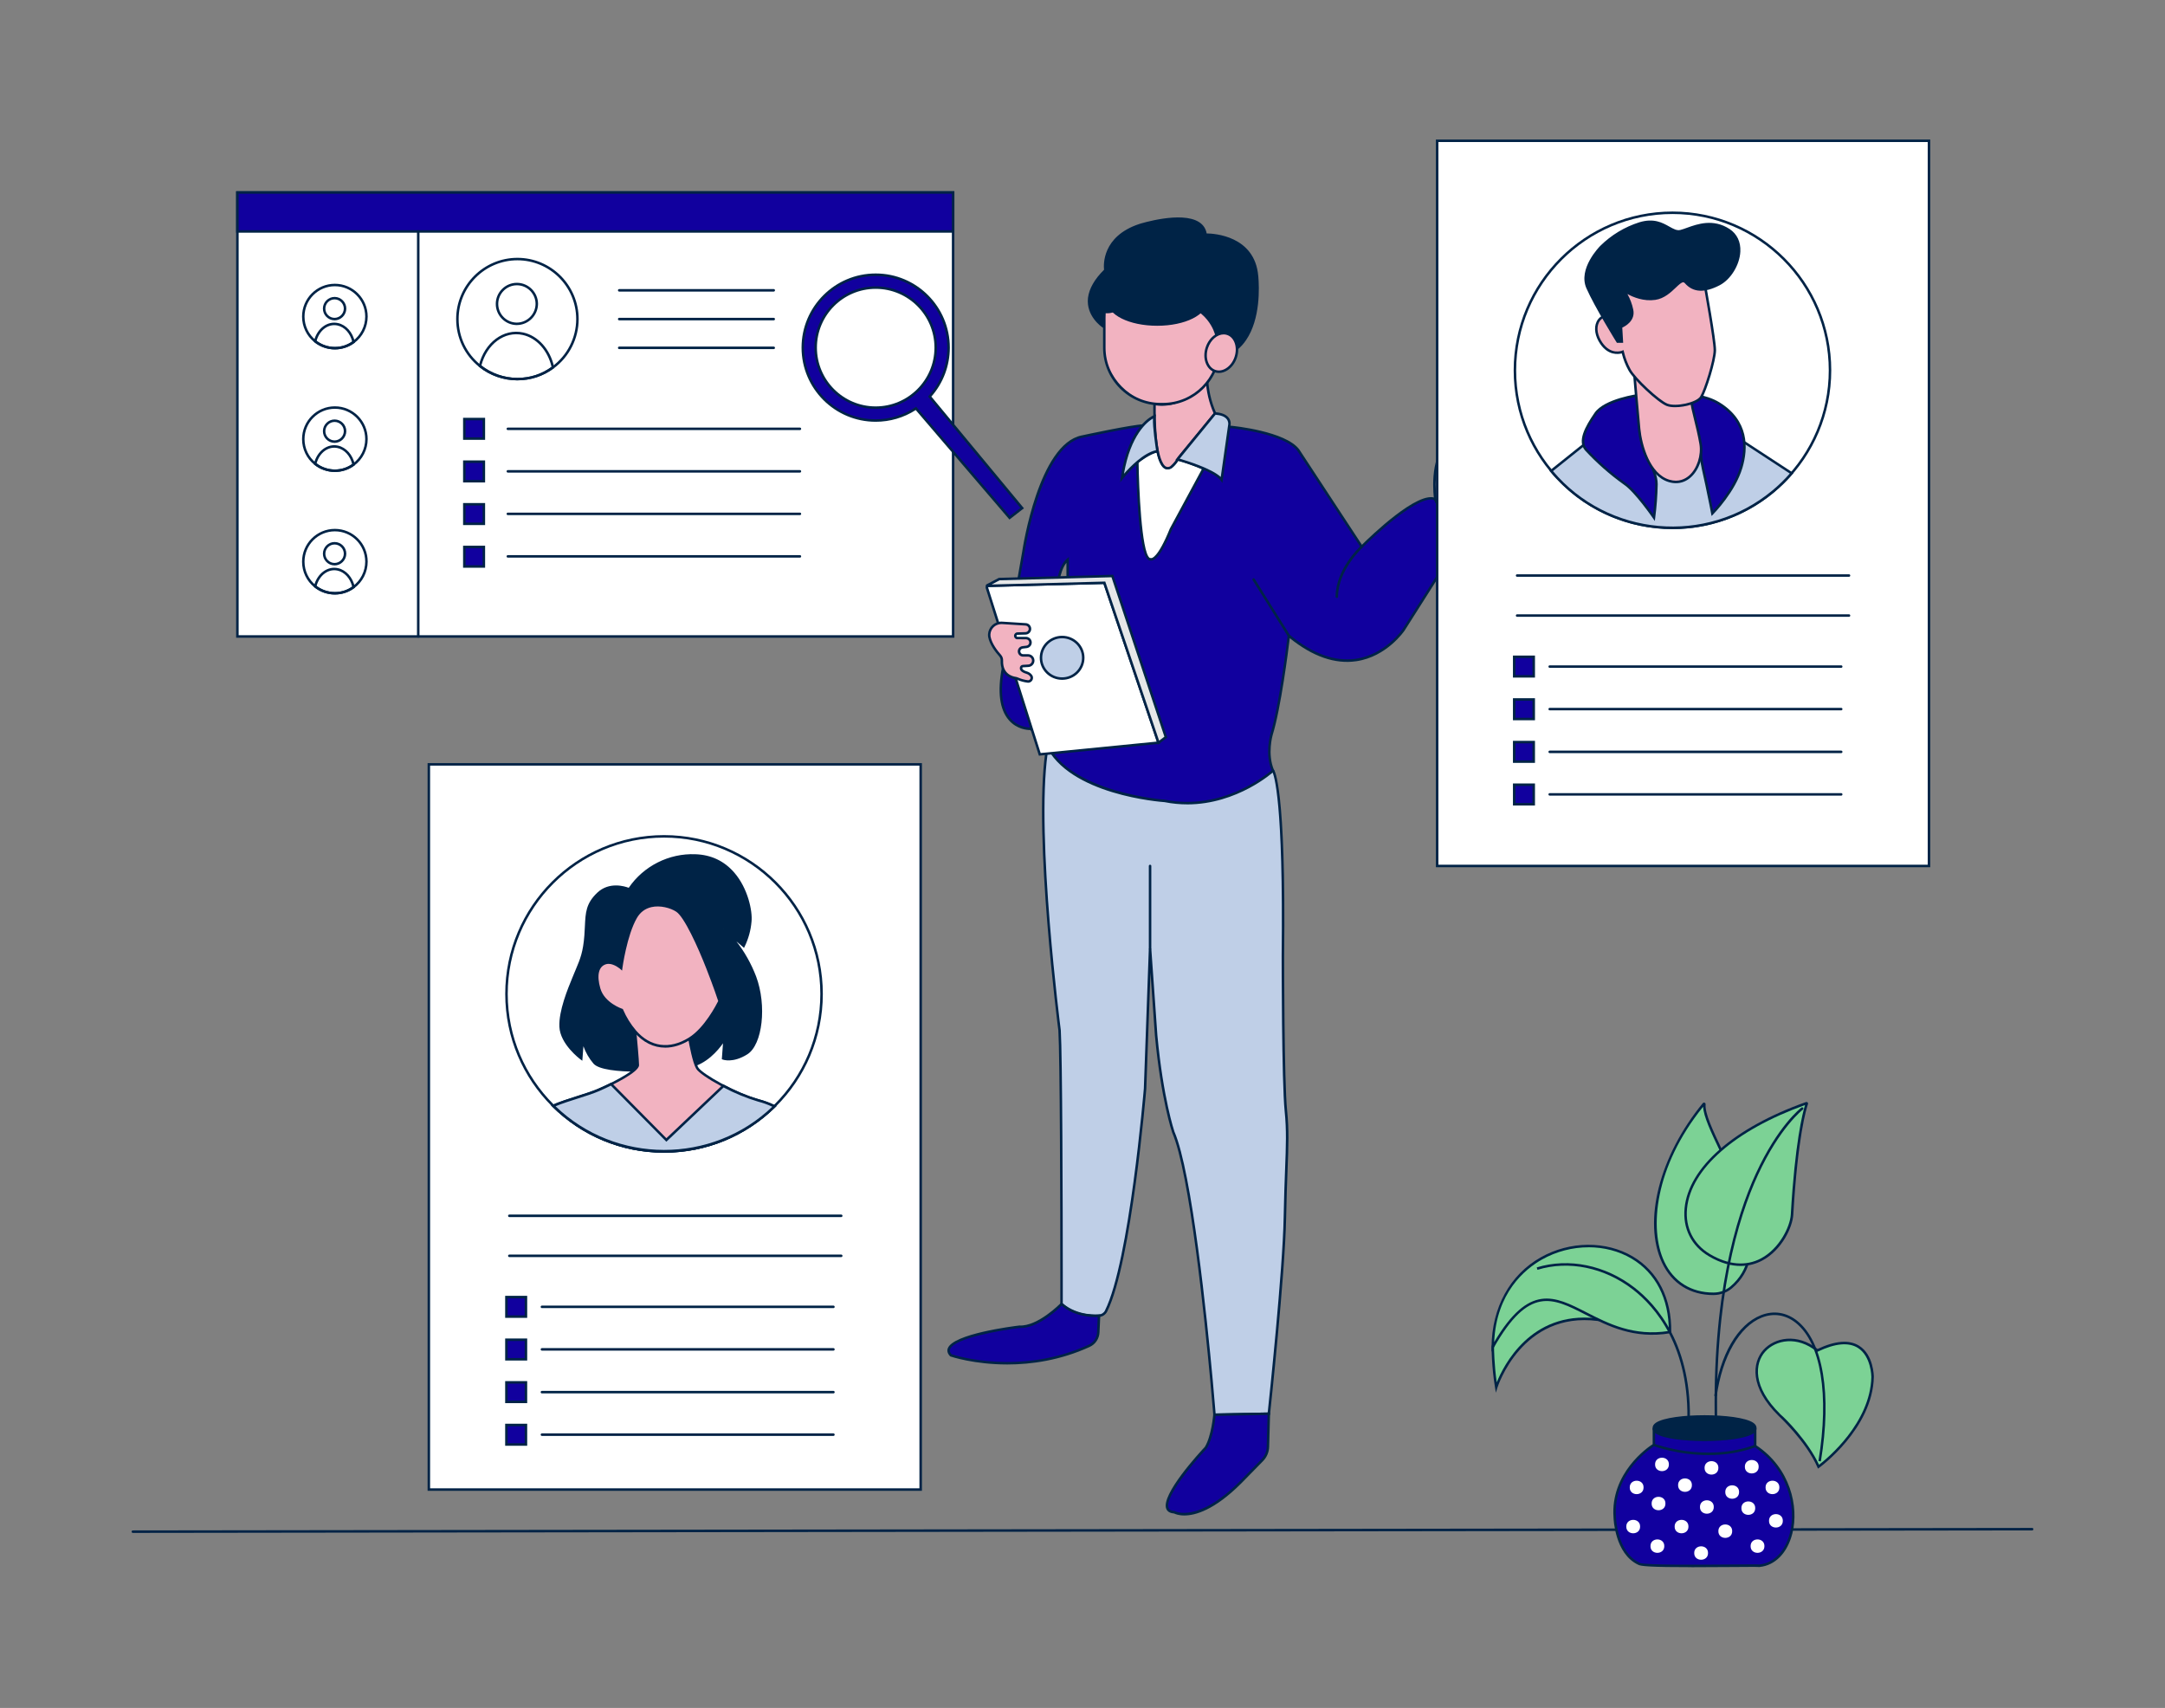 <?xml version="1.0" encoding="UTF-8"?>
<svg xmlns="http://www.w3.org/2000/svg" id="a" width="865.76" height="682.89" viewBox="0 0 865.76 682.89">
  <rect x="0" y="0" width="865.76" height="682.89" fill="#808080" stroke="none"/>
  <path d="M53.13,612.91c-.28,0-.5-.22-.5-.5s.22-.5,.5-.5l759.5-1h0c.28,0,.5,.22,.5,.5s-.22,.5-.5,.5l-759.5,1h0Z" fill="#002346"></path>
  <g>
    <rect x="94.93" y="76.96" width="286.21" height="177.52" fill="#fff"></rect>
    <path d="M381.64,254.98H94.43V76.46H381.64V254.98Zm-286.21-1H380.64V77.46H95.43V253.98Z" fill="#002346"></path>
  </g>
  <g>
    <rect x="171.49" y="305.62" width="196.68" height="289.95" fill="#fff"></rect>
    <path d="M368.67,596.07H170.99V305.12h197.68v290.95Zm-196.68-1h195.68V306.12H171.99v288.95Z" fill="#002346"></path>
  </g>
  <g>
    <path d="M513.81,486.79c-.39,22.53-6.42,78.45-6.42,78.45l-21.73,.4s-.42-5.32-1.19-13.68c-2.42-26.39-8.29-83.18-15.3-99.37,0,0-4.44-12.87-6.84-38.62l-2.43-34.59-2,55.92s-5.69,69.07-15.59,88.89c-.54,1.07-1.61,1.78-2.81,1.86-3.25,.24-10,0-15-4.67v-10.2c0-25-.14-88.3-.79-99.22,0,0-10.05-77.23-5.24-111l3.23-1.2,85.7,8.18,1.67,.16s4.74,5.32,3.94,74.12c0,0,0,50.28,1.2,61.95,1.2,11.67,0,20.09-.4,42.62Z" fill="#BFCFE7"></path>
    <path d="M485.2,566.15l-.04-.47c0-.05-.43-5.41-1.19-13.67-2.24-24.4-8.2-82.92-15.26-99.22-.06-.16-4.5-13.26-6.88-38.77l-1.77-25.19-1.66,46.49c-.06,.71-5.81,69.42-15.64,89.1-.62,1.23-1.85,2.05-3.22,2.14-2.85,.21-10.05,.16-15.37-4.8l-.16-.15v-10.42c0-29.72-.17-88.71-.79-99.19-.1-.74-10-77.65-5.24-111.1l.04-.29,3.62-1.34h.11s87.57,8.37,87.57,8.37l.13,.15c.2,.22,4.86,6.25,4.07,74.46,0,.5,.01,50.38,1.2,61.89,.79,7.65,.54,14,.17,23.6-.19,5.02-.43,11.26-.57,19.07-.39,22.29-6.36,77.94-6.42,78.5l-.05,.44-22.64,.42Zm-24.8-186.8l2.43,34.59c2.36,25.37,6.77,38.36,6.81,38.49,7.1,16.4,13.08,75.04,15.33,99.49,.63,6.87,1.03,11.74,1.15,13.22l20.82-.38c.57-5.3,6-56.77,6.37-77.97h0c.14-7.82,.38-14.07,.57-19.09,.37-9.56,.61-15.88-.17-23.46-1.19-11.56-1.2-61.5-1.2-62,.72-62.23-3.06-72.35-3.73-73.65l-87.01-8.3-2.84,1.06c-4.65,33.47,5.18,109.8,5.28,110.57,.63,10.54,.79,69.55,.79,99.28v9.98c5.01,4.55,11.77,4.59,14.46,4.39,1.02-.07,1.94-.67,2.4-1.59,9.74-19.51,15.48-88.02,15.54-88.71l2-55.9,1-.02Z" fill="#002346"></path>
  </g>
  <g>
    <path d="M573.96,199.59c-7.2-3.45-29.41,19-29.41,19l-25.38-38.64c-5.49-7.21-26.83-9.24-26.83-9.24l-35.18-.57c-4.33,.07-24.57,4.45-24.57,4.45-17,3.47-23.35,46.15-23.35,46.15l-8.08,46.14c-4.91,25.38,11,24.51,11,24.51l4.74,4.54,1.6,1.53c9.23,20.19,47.31,22.78,47.31,22.78,24.8,4.9,43.26-12.11,43.26-12.11-2.89-6.64-.58-14.42-.58-14.42,3.75-12.12,6.92-39.52,6.92-39.52,28.55,23.66,45.86-2.31,45.86-2.31l27.12-42.68c-10.67,.82-14.43-9.61-14.43-9.61Zm-147,32.09h-3.64s.81-5.47,3.64-7.9v7.9Z" fill="#11009E"></path>
    <path d="M474.76,321.62c-2.91,0-5.93-.27-9.05-.89-1.5-.1-38.31-2.83-47.63-22.97l-6.12-5.86c-1.03,.01-5.3-.22-8.55-3.95-3.71-4.26-4.64-11.38-2.75-21.16l8.08-46.13c.26-1.74,6.6-43.05,23.74-46.55,.82-.18,20.33-4.39,24.66-4.46l35.2,.57c.92,.09,21.66,2.14,27.22,9.44l25.06,38.16c3.25-3.23,22.59-22,29.54-18.66l.18,.09,.07,.19c.15,.41,3.74,10.07,13.92,9.28l1-.08-27.66,43.52c-.08,.11-7.08,10.44-19.29,12.22-8.52,1.25-17.46-1.85-26.61-9.22-.59,4.85-3.5,27.92-6.83,38.71-.02,.07-2.22,7.68,.56,14.07l.14,.33-.26,.24c-.16,.15-14.5,13.12-34.64,13.12Zm-62.42-30.74l6.61,6.37c9,19.69,46.51,22.46,46.89,22.49,22.74,4.49,40.29-9.74,42.62-11.75-2.71-6.65-.55-14.11-.46-14.42,3.7-11.94,6.87-39.16,6.9-39.44l.11-.92,.71,.59c9.16,7.59,18.07,10.8,26.52,9.58,11.76-1.72,18.54-11.68,18.61-11.78l26.6-41.86c-.08,0-.16,0-.24,0-9.2,0-13.05-8.35-13.65-9.78-5.81-2.32-22.62,12.86-28.67,18.98l-.43,.44-25.72-39.16c-5.27-6.92-26.25-9-26.46-9.02l-35.14-.57c-4.22,.07-24.25,4.4-24.46,4.44-16.47,3.36-22.9,45.31-22.96,45.73l-8.08,46.15c-1.83,9.46-.99,16.29,2.5,20.31,3.31,3.81,7.93,3.61,7.98,3.61h.22Zm15.11-58.71h-4.72l.08-.57c.03-.23,.87-5.68,3.81-8.21l.83-.71v9.49Zm-3.54-1h2.54v-6.15c-1.56,1.97-2.29,4.92-2.54,6.15Z" fill="#002346"></path>
  </g>
  <g>
    <path d="M485.66,565.64s-.69,8.7-3.46,13.18c0,0-23.68,25.17-12.59,25.81,0,0,9.17,5.34,26.46-11.94l8.69-8.87c1.41-1.43,2.22-3.34,2.27-5.35l.36-13.23-21.73,.4Z" fill="#11009E"></path>
    <path d="M473.59,605.94c-2.34,0-3.72-.61-4.13-.81-1.61-.12-2.64-.74-3.09-1.85-2.26-5.68,13.44-22.65,15.42-24.76,2.65-4.34,3.35-12.83,3.36-12.91l.04-.45,22.71-.42-.37,13.75c-.06,2.14-.92,4.16-2.41,5.69l-8.69,8.87c-10.79,10.78-18.47,12.89-22.83,12.89Zm12.52-39.8c-.18,1.87-1.02,8.96-3.49,12.95l-.06,.08c-4.83,5.13-16.98,19.4-15.25,23.74,.3,.76,1.06,1.16,2.33,1.23h.12s.1,.07,.1,.07c.09,.05,9.1,4.88,25.85-11.86l8.69-8.87c1.32-1.35,2.08-3.13,2.13-5.01l.35-12.71-20.76,.38Z" fill="#002346"></path>
  </g>
  <g>
    <path d="M424.52,521.38s-9.28,9.54-16.82,9.09c0,0-34.3,4.11-27.44,11.43,0,0,26.64,9.3,55.32-3.81,2.11-.97,3.5-3.04,3.61-5.36l.3-6.68s-8.67,.88-14.97-4.67Z" fill="#11009E"></path>
    <path d="M402.83,545.56c-13.34,0-22.58-3.13-22.74-3.19l-.12-.04-.08-.09c-.97-1.03-1.27-2.09-.88-3.14,2.11-5.79,25.92-8.8,28.63-9.13,7.34,.42,16.43-8.85,16.52-8.94l.33-.34,.36,.31c6.05,5.33,14.5,4.56,14.59,4.55l.58-.06-.33,7.26c-.12,2.52-1.61,4.74-3.9,5.79-11.87,5.42-23.46,7.02-32.96,7.02Zm-22.29-4.09c1.95,.64,27.63,8.6,54.83-3.83,1.95-.9,3.22-2.78,3.32-4.93l.27-6.12c-2.04,.1-8.95,.04-14.42-4.53-1.76,1.73-9.9,9.32-16.88,8.91-7.1,.86-26.11,4.06-27.72,8.47-.24,.65-.04,1.31,.59,2.02Z" fill="#002346"></path>
  </g>
  <g>
    <path d="M573.96,199.59s-2.25-16.09,5-22.47l15.91-13.13c.65-.53,1.57-.55,2.24-.05h0c.78,.59,.95,1.7,.38,2.5l-8.11,11.32s4.67,.42,5.1,4.67c0,0,2.76-.85,4.89,3,0,0,4.68-.64,5.53,4.89l.1,2.14c.24,2.3-1.43,4.36-3.74,4.6-1.15,.12-2.3-.24-3.17-1,0,0,.84,10.41-9.68,13.07-.02,.02-10.07,1.46-14.45-9.54Z" fill="#f2b3c1"></path>
    <path d="M587.24,209.71c-.88,0-2.03-.1-3.13-.34-3.4-.74-8-3.01-10.62-9.59l-.03-.12c-.09-.67-2.2-16.43,5.17-22.92l15.92-13.14c.83-.68,2-.7,2.86-.07,1,.77,1.22,2.17,.49,3.19l-7.66,10.69c1.38,.34,4.08,1.39,4.66,4.44,.98-.09,3.04,.18,4.75,3.06,1.16-.05,4.97,.29,5.74,5.33l.1,2.19c.26,2.54-1.61,4.85-4.18,5.12-.94,.1-1.9-.1-2.72-.55-.1,2.74-1.21,10.37-10.06,12.6v-.02c-.27,.07-.73,.11-1.29,.11Zm-12.8-10.24c4.16,10.36,13.5,9.23,13.86,9.18,9.98-2.53,9.3-12.44,9.29-12.54l-.1-1.22,.92,.8c.77,.66,1.79,.98,2.8,.88,2.02-.21,3.5-2.03,3.29-4.05l-.1-2.17c-.76-4.91-4.79-4.44-4.96-4.42l-.34,.04-.17-.3c-1.89-3.42-4.21-2.79-4.31-2.76l-.58,.17-.06-.59c-.38-3.78-4.48-4.21-4.65-4.22l-.87-.08,8.62-12.03c.41-.58,.29-1.38-.28-1.81-.48-.36-1.15-.34-1.62,.04l-15.91,13.13c-6.74,5.93-4.97,20.9-4.83,21.96Z" fill="#002346"></path>
  </g>
  <path d="M600.24,197.65c-.46,0-.89-.09-1.29-.27-1.71-.76-2.28-2.9-2.47-3.94-1.79,.4-3.09,.19-3.88-.63-.93-.97-.86-2.51-.7-3.44-1.32,.2-2.43,.01-3.3-.56-1.04-.69-1.69-1.9-1.94-3.59-.18-1.22-.11-2.48,.22-3.75,.71-2.79,.61-4.77,.45-5.82l-8.86,10.13c-.18,.21-.5,.23-.71,.05-.21-.18-.23-.5-.05-.71l9.5-10.86c.12-.13,.29-.19,.46-.16,.17,.03,.32,.15,.38,.31,.04,.11,.98,2.65-.21,7.31-.29,1.14-.36,2.27-.2,3.35,.21,1.4,.71,2.38,1.51,2.91,.79,.53,1.89,.62,3.28,.27,.17-.04,.36,.01,.49,.14,.12,.13,.17,.32,.11,.49-.19,.62-.52,2.41,.28,3.24,.74,.77,2.29,.54,3.45,.22,.14-.04,.3-.01,.42,.07,.12,.09,.2,.22,.21,.37,0,.03,.26,2.94,1.96,3.69,1.12,.49,2.68-.02,4.64-1.54,.22-.17,.53-.13,.7,.09,.17,.22,.13,.53-.09,.7-1.66,1.28-3.12,1.92-4.36,1.92Z" fill="#002346"></path>
  <g>
    <path d="M592.48,189.25s-.1,0-.15-.02c-.26-.08-.41-.36-.33-.63l1.98-6.28c.08-.26,.37-.41,.63-.33,.26,.08,.41,.36,.33,.63l-1.98,6.28c-.07,.21-.26,.35-.48,.35Z" fill="#002346"></path>
    <path d="M597.22,193.39s-.09,0-.14-.02c-.27-.08-.42-.35-.34-.62l2.13-7.44c.08-.27,.35-.42,.62-.34,.27,.08,.42,.35,.34,.62l-2.13,7.44c-.06,.22-.26,.36-.48,.36Z" fill="#002346"></path>
  </g>
  <g>
    <path d="M466.89,187.09c-2.69,.37-4-6.71-4-6.71-2.69,.24-8.06,4.27-8.06,4.27,0,0,.49,40.05,5.37,38.95,0,0,2.69,1.22,8.06-12.09l13.07-24.17s-6.93-3-10.43-3.68c-.62,1.16-1.48,2.18-2.51,3-.29,.17-.6,.28-.92,.35-.19,.05-.38,.07-.58,.08Z" fill="#fff"></path>
    <path d="M460.39,224.13c-.08,0-.15,0-.21-.02-.3,.03-.69,0-1.11-.33-4.19-3.31-4.7-35.46-4.74-39.12v-.25s.2-.15,.2-.15c.22-.17,5.52-4.12,8.32-4.37l.45-.04,.08,.45c.32,1.71,1.62,6.57,3.44,6.31h.05c.16,0,.32-.03,.48-.07,.29-.06,.55-.16,.79-.3,.92-.74,1.73-1.7,2.32-2.81l.17-.32,.36,.07c3.51,.68,10.25,3.59,10.53,3.71l.5,.22-13.33,24.65c-3.64,9.04-6.16,11.65-7.63,12.24-.28,.11-.5,.14-.68,.14Zm-.14-1.05l.15,.07s2.48,.34,7.39-11.82l12.83-23.74c-1.58-.67-6.54-2.71-9.47-3.36-.64,1.09-1.46,2.04-2.46,2.83-.39,.23-.75,.37-1.13,.45-.2,.05-.42,.08-.64,.09-2.72,.31-4.06-4.91-4.44-6.64-2.32,.51-6.23,3.28-7.16,3.95,.13,9.99,1.16,35.56,4.36,38.09,.18,.15,.31,.14,.4,.12l.16-.04Z" fill="#002346"></path>
  </g>
  <g>
    <path d="M485.88,165.31l-14.48,17.61c-.76,1.43-1.78,2.71-3,3.77-.86,.71-2.12,.67-2.93-.11-3.78-3.79-3.87-19.62-3.78-25.09,.96,.16,1.94,.25,2.92,.25,7.27,0,13.74-4.43,18-11.39,.06,5.16,1.18,10.25,3.27,14.96Z" fill="#f2b3c1"></path>
    <path d="M466.99,187.7c-.68,0-1.35-.25-1.87-.76-3.87-3.88-4.04-19.1-3.93-25.46v-.58s.58,.1,.58,.1c.93,.16,1.89,.24,2.84,.24,6.83,0,13.23-4.06,17.57-11.15l.91-1.48,.02,1.73c.06,5.12,1.15,10.09,3.23,14.76l.12,.28-14.64,17.81c-.79,1.47-1.83,2.77-3.09,3.87-.51,.42-1.12,.63-1.73,.63Zm-4.81-25.62c-.07,5.45,.08,20.59,3.64,24.16,.62,.59,1.59,.63,2.26,.08,1.17-1.02,2.15-2.24,2.88-3.62l.06-.08,14.28-17.37c-1.84-4.23-2.89-8.68-3.14-13.27-4.49,6.55-10.82,10.28-17.55,10.28-.81,0-1.63-.06-2.43-.17Z" fill="#002346"></path>
  </g>
  <g>
    <path d="M470.87,183.66s14.66,4.05,17.63,8.17l3.14-22.12s.7-4-5.76-4.4l-15.01,18.35Z" fill="#BFCFE7"></path>
    <path d="M488.82,193.13l-.73-1.01c-2.83-3.93-17.21-7.94-17.36-7.98l-.74-.21,15.66-19.14,.26,.02c2.58,.16,4.4,.89,5.42,2.18,1.05,1.33,.81,2.74,.8,2.8l-3.31,23.33Zm-17.08-9.74c2.83,.83,12.81,3.91,16.42,7.31l2.99-21.06c0-.06,.16-1.07-.62-2.04-.8-1.01-2.29-1.6-4.43-1.77l-14.36,17.56Z" fill="#002346"></path>
  </g>
  <g>
    <path d="M448.7,191.12s7.57-9.65,14.16-10.74c0,0-1.71-10.51-1.22-13.92,0,0-9.89,3.66-12.94,24.66Z" fill="#BFCFE7"></path>
    <path d="M447.93,192.91l.27-1.86c3.06-21.05,12.85-24.9,13.26-25.06l.79-.29-.12,.83c-.47,3.29,1.2,13.66,1.22,13.77l.08,.49-.49,.08c-6.32,1.05-13.77,10.46-13.85,10.55l-1.16,1.47Zm13.13-25.59c-2.24,1.32-8.9,6.46-11.59,22.1,2.33-2.67,7.73-8.3,12.81-9.43-.3-1.94-1.37-9.1-1.22-12.67Z" fill="#002346"></path>
  </g>
  <g>
    <rect x="441.59" y="99.09" width="46" height="62.5" rx="22.55" ry="22.55" fill="#f2b3c1"></rect>
    <path d="M465.04,162.09h-.89c-12.71,0-23.05-10.34-23.05-23.05v-17.39c0-12.71,10.34-23.05,23.05-23.05h.89c12.71,0,23.05,10.34,23.05,23.05v17.39c0,12.71-10.34,23.05-23.05,23.05Zm-.89-62.5c-12.16,0-22.05,9.89-22.05,22.05v17.39c0,12.16,9.89,22.05,22.05,22.05h.89c12.16,0,22.05-9.89,22.05-22.05v-17.39c0-12.16-9.89-22.05-22.05-22.05h-.89Z" fill="#002346"></path>
  </g>
  <g>
    <path d="M497.86,135.68c-.93,1.4-2.06,2.66-3.35,3.74l-8.11-5.58s-2.79-12.18-18-13.44c.19,2.39,2.16,4.26,4.56,4.31,0,0-5.49,1.75-11.36-4.33-1.35-1.48-3.12-2.49-5.08-2.9-2-.39-4.37-.14-5.63,2.4,0,0-3.83,5.67-9.34,4.8,0,0-.38,4.41-.3,5.86h-.06c-.68-.45-6.43-4.57-5.63-11.41h0c.39-3.14,2.15-6.88,6.45-11.1,0,0-2.29-12.68,13.69-18,0,0,24.87-7.87,26.39,3.8,0,0,19-.77,20.55,16.48-.05-.07,1.95,15.55-4.78,25.37Z" fill="#002346"></path>
    <path d="M494.54,140.05l-8.58-5.91-.04-.19c-.11-.48-2.82-11.51-16.92-13,.42,1.85,2.03,3.21,3.98,3.25l2.99,.07-2.85,.91c-.24,.08-5.86,1.77-11.87-4.46-1.29-1.42-2.96-2.37-4.82-2.76-2.42-.47-4.14,.24-5.08,2.13-.19,.29-3.87,5.63-9.33,5.14-.1,1.2-.32,4.16-.26,5.27l.03,.53h-.68l-.18-.08c-.27-.18-6.71-4.52-5.85-11.88,.46-3.67,2.61-7.44,6.42-11.22-.21-1.9-.84-13.33,14.06-18.29,.69-.22,16.87-5.26,23.91-.78,1.68,1.07,2.71,2.6,3.07,4.55,2.92,.03,19.18,.92,20.62,16.94l.04,.39h0c.35,4.02,.91,16.83-4.9,25.31-.96,1.44-2.12,2.73-3.44,3.84l-.29,.24Zm-7.7-6.51l7.64,5.26c1.14-.99,2.13-2.13,2.97-3.39h0c5.71-8.34,5.05-21.12,4.71-24.84,0-.07-.01-.14-.01-.21h0c-1.49-16.57-19.27-16.05-20.03-16.03l-.46,.02-.06-.45c-.24-1.88-1.12-3.28-2.68-4.27-6.64-4.24-22.9,.83-23.06,.88-15.38,5.12-13.37,17.31-13.35,17.43l.05,.26-.19,.18c-3.75,3.68-5.87,7.32-6.3,10.81-.63,5.42,3.07,9.07,4.69,10.39,.04-1.85,.29-4.79,.31-4.94l.05-.53,.53,.08c5.14,.82,8.81-4.53,8.85-4.59,1.1-2.22,3.29-3.16,6.14-2.61,2.08,.43,3.93,1.49,5.35,3.05,3.24,3.35,6.31,4.24,8.36,4.39-1.35-.84-2.29-2.29-2.42-3.99l-.05-.59,.59,.05c14.33,1.19,17.94,12.03,18.39,13.63Z" fill="#002346"></path>
  </g>
  <g>
    <ellipse cx="488.39" cy="140.92" rx="7.86" ry="6.09" transform="translate(201.76 560.71) rotate(-71.77)" fill="#f2b3c1"></ellipse>
    <path d="M487.45,149.13c-.57,0-1.13-.09-1.68-.27-1.7-.56-3-1.92-3.68-3.84-.67-1.87-.65-4.06,.04-6.16,1.44-4.38,5.42-7.01,8.87-5.88,3.45,1.14,5.08,5.62,3.64,10-.69,2.1-1.98,3.87-3.63,4.98-1.15,.77-2.37,1.17-3.57,1.17Zm1.89-15.42c-2.56,0-5.18,2.19-6.26,5.46h0c-.62,1.89-.64,3.85-.05,5.51,.58,1.62,1.66,2.77,3.05,3.23,1.4,.46,2.95,.18,4.37-.78,1.47-.99,2.62-2.57,3.24-4.46,1.27-3.86-.08-7.78-3.01-8.74-.44-.15-.9-.22-1.36-.22Z" fill="#002346"></path>
  </g>
  <g>
    <path d="M394.66,235.04l21.14,66.58,47.46-4.67-21.64-63.94-46.37,1.21c-.42,.01-.71,.42-.58,.82Z" fill="#fff"></path>
    <path d="M415.44,302.16l-.12-.39-21.14-66.58c-.11-.34-.05-.71,.16-1,.21-.29,.53-.46,.89-.47l46.74-1.22,21.96,64.88-.63,.06-47.86,4.71Zm-20.3-67.27l21.01,66.19,46.43-4.57-21.32-62.99-46,1.2c-.05,0-.09,.03-.1,.05-.02,.02-.04,.06-.02,.12h0Z" fill="#002346"></path>
  </g>
  <g>
    <path d="M444.82,230.3l21.39,64.43-2.95,2.22-21.64-63.94-46.84,1.22c-.09,0-.12-.12-.04-.16l4.83-2.54,45.25-1.23Z" fill="#e6e7e8"></path>
    <path d="M463.01,297.77l-21.74-64.25-46.47,1.21c-.24,.01-.51-.17-.58-.44s.05-.54,.29-.67l4.93-2.59h.12s45.62-1.24,45.62-1.24l21.62,65.12-3.79,2.85Zm-21.03-65.26l21.54,63.63,2.11-1.59-21.16-63.74-44.76,1.22-3.16,1.66,45.43-1.18Zm-47.2,1.23h0Z" fill="#002346"></path>
  </g>
  <g>
    <ellipse cx="424.73" cy="263.01" rx="8.45" ry="8.31" fill="#BFCFE7"></ellipse>
    <path d="M424.73,271.82c-4.94,0-8.95-3.95-8.95-8.81s4.01-8.81,8.95-8.81,8.95,3.95,8.95,8.81-4.01,8.81-8.95,8.81Zm0-16.62c-4.38,0-7.95,3.5-7.95,7.81s3.57,7.81,7.95,7.81,7.95-3.5,7.95-7.81-3.57-7.81-7.95-7.81Z" fill="#002346"></path>
  </g>
  <g>
    <path d="M410.59,268.96c.68,.2,1.28,.6,1.71,1.16,.5,.63,.39,1.55-.25,2.05-.28,.22-.62,.33-.97,.31-1.44-.17-2.85-.55-4.18-1.13-.25-.11-.51-.19-.78-.23-1.32-.18-5.68-1.24-5.47-7,.04-.73-.22-1.45-.71-2-1.29-1.44-3.75-4.5-4.31-7.54-.38-2.65,1.46-5.11,4.12-5.49,.36-.05,.72-.06,1.07-.03l9.29,.59c.99,.02,1.79,.84,1.77,1.83-.02,.99-.84,1.79-1.83,1.77l-3.27,.09c-.37,.07-.67,.33-.78,.69-.07,.48,.21,.95,.67,1.1h3.69c.97,.02,1.74,.8,1.74,1.77h0c0,.89-.67,1.64-1.56,1.75l-1.61,.19c-.88,.1-1.51,.89-1.41,1.77,0,.04,.01,.09,.02,.13h0c.14,.76,.8,1.32,1.58,1.32h2c1.12,0,2.03,.88,2.07,2h0c.04,1.12-.83,2.08-1.95,2.14l-2.22,.13c-.41,.02-.72,.38-.69,.78,0,.04,0,.07,.01,.11,0,0-.26,1.01,2.25,1.74Z" fill="#f2b3c1"></path>
    <path d="M411.15,272.98s-.07,0-.1,0c-1.52-.18-2.98-.57-4.35-1.17-.21-.1-.43-.16-.66-.2-1.02-.14-6.13-1.16-5.89-7.51,.03-.61-.18-1.19-.58-1.65-1.41-1.57-3.86-4.67-4.43-7.78-.21-1.43,.16-2.84,1.01-3.99,.86-1.14,2.11-1.88,3.52-2.09,.39-.06,.79-.07,1.19-.04l9.28,.59c1.25,.02,2.26,1.07,2.24,2.34-.01,.61-.26,1.19-.7,1.61-.44,.43-1.02,.65-1.64,.65l-3.25,.09c-.11,.03-.26,.16-.32,.34-.02,.15,.09,.36,.29,.45h3.59c1.24,.02,2.24,1.04,2.24,2.27,0,1.15-.87,2.11-2,2.25l-1.61,.19c-.6,.07-1.04,.61-.97,1.22,.11,.62,.57,1,1.1,1.01h2c1.39,0,2.52,1.09,2.57,2.48,.05,1.38-1.04,2.58-2.42,2.66l-2.22,.13c-.09,0-.14,.05-.16,.08-.03,.03-.07,.09-.06,.17l.02,.11-.02,.15s0,0,0,0c0,0,.09,.61,1.9,1.14h0c.78,.23,1.46,.69,1.96,1.33,.67,.85,.52,2.08-.33,2.75-.35,.27-.77,.42-1.21,.42Zm-10.72-23.44c-.21,0-.41,.01-.62,.04-1.15,.16-2.17,.77-2.87,1.7-.7,.93-.99,2.07-.83,3.22,.53,2.85,2.85,5.78,4.19,7.28,.58,.65,.88,1.49,.84,2.36-.19,5.35,3.81,6.31,5.04,6.48,.32,.05,.63,.14,.92,.27,1.28,.56,2.64,.92,4.03,1.09,.21,0,.42-.06,.61-.21,.42-.33,.49-.93,.16-1.35-.37-.48-.88-.82-1.46-.99-2.48-.72-2.64-1.82-2.62-2.21,0-.03,0-.06,0-.09-.02-.33,.09-.65,.31-.89s.52-.4,.85-.42l2.22-.13c.85-.05,1.51-.78,1.48-1.62-.03-.85-.72-1.52-1.57-1.52h-2c-1.02,0-1.89-.73-2.07-1.73,0-.05-.02-.11-.03-.16-.13-1.15,.7-2.19,1.85-2.32l1.61-.19c.63-.08,1.12-.62,1.12-1.26,0-.69-.56-1.26-1.25-1.27l-3.84-.03c-.69-.23-1.12-.93-1-1.65,.18-.61,.63-1.01,1.19-1.11l3.34-.1h.02c.73,0,1.31-.57,1.32-1.28,0-.35-.12-.68-.37-.92-.24-.25-.57-.39-.91-.4l-9.31-.59c-.12,0-.24-.01-.36-.01Z" fill="#002346"></path>
  </g>
  <g>
    <rect x="574.7" y="56.29" width="196.68" height="289.95" fill="#fff"></rect>
    <path d="M771.88,346.74h-197.68V55.79h197.68V346.74Zm-196.68-1h195.68V56.79h-195.68V345.74Z" fill="#002346"></path>
  </g>
  <g>
    <rect x="185.68" y="167.55" width="7.81" height="7.81" fill="#11009E"></rect>
    <path d="M193.99,175.86h-8.81v-8.81h8.81v8.81Zm-7.81-1h6.81v-6.81h-6.81v6.81Z" fill="#002346"></path>
  </g>
  <g>
    <rect x="185.68" y="184.59" width="7.81" height="7.81" fill="#11009E"></rect>
    <path d="M193.99,192.9h-8.81v-8.81h8.81v8.81Zm-7.81-1h6.81v-6.81h-6.81v6.81Z" fill="#002346"></path>
  </g>
  <g>
    <rect x="185.68" y="201.63" width="7.81" height="7.81" fill="#11009E"></rect>
    <path d="M193.99,209.94h-8.81v-8.81h8.81v8.81Zm-7.81-1h6.81v-6.81h-6.81v6.81Z" fill="#002346"></path>
  </g>
  <g>
    <rect x="185.68" y="218.69" width="7.81" height="7.81" fill="#11009E"></rect>
    <path d="M193.99,227h-8.81v-8.81h8.81v8.81Zm-7.81-1h6.81v-6.81h-6.81v6.81Z" fill="#002346"></path>
  </g>
  <g>
    <circle cx="265.54" cy="397.4" r="63" fill="#fff"></circle>
    <path d="M265.54,460.9c-35.01,0-63.5-28.49-63.5-63.5s28.49-63.5,63.5-63.5,63.5,28.49,63.5,63.5-28.49,63.5-63.5,63.5Zm0-126c-34.46,0-62.5,28.04-62.5,62.5s28.04,62.5,62.5,62.5,62.5-28.04,62.5-62.5-28.04-62.5-62.5-62.5Z" fill="#002346"></path>
  </g>
  <g>
    <path d="M251.59,355.59c5.83-8.82,15.84-13.96,26.41-13.54,18.23,.59,22.65,20.55,22,26.42-.29,3.37-1.19,6.67-2.66,9.72l-7.94-6.77c5.47,5.44,9.72,11.97,12.47,19.17,4.4,11.74,2.29,27-3.3,30.53-5.59,3.53-9.41,2.06-9.41,2.06l.59-7.95s-5.29,9.41-14.11,11.17c-8.82,1.76-34.11,2.94-37.94-1.46-2.31-2.71-3.92-5.94-4.7-9.41l-.58,7.65s-7.94-5.88-8.24-12.66c-.3-6.78,3.82-16.14,5.87-21.16,2.05-5.02,3.53-7.65,4.11-15.3,.58-7.65-.29-11.74,5-16.76,5.29-5.02,12.43-1.71,12.43-1.71Z" fill="#002346"></path>
    <path d="M255.17,428.49c-8.11,0-15.74-.81-17.84-3.22-1.75-2.05-3.12-4.42-4.03-6.96l-.44,5.81-.73-.54c-.33-.25-8.13-6.1-8.44-13.04-.28-6.37,3.27-14.99,5.4-20.14l.51-1.23c.26-.63,.51-1.23,.75-1.8,1.64-3.91,2.83-6.74,3.33-13.35,.1-1.32,.16-2.54,.21-3.67,.26-5.5,.43-9.13,4.95-13.42,4.74-4.5,10.96-2.58,12.58-1.96,5.92-8.71,16.11-13.84,26.62-13.42,6.3,.2,11.54,2.67,15.57,7.32,5.5,6.34,7.37,15.48,6.91,19.66-.29,3.44-1.21,6.76-2.71,9.88l-.28,.58-3.04-2.59c3.29,4.24,5.92,8.93,7.87,14.01,4.34,11.59,2.58,27.29-3.5,31.13-5.74,3.62-9.69,2.17-9.86,2.1l-.35-.13,.47-6.36c-1.99,2.84-6.65,8.39-13.37,9.74-4.03,.8-12.54,1.6-20.57,1.6Zm-22.41-16.33l.73,3.27c.76,3.38,2.35,6.56,4.59,9.2,3.62,4.16,28.73,3.03,37.46,1.29,8.49-1.69,13.72-10.83,13.77-10.92l1.1-1.95-.72,9.78c1.03,.24,4.27,.63,8.61-2.11,5.1-3.22,7.58-17.96,3.1-29.93-2.75-7.18-6.9-13.57-12.35-18.99l.68-.74,7.44,6.34c1.28-2.84,2.07-5.85,2.34-8.96,.35-3.12-.86-12.19-6.67-18.9-3.84-4.43-8.84-6.78-14.85-6.97-10.31-.43-20.28,4.69-25.98,13.32l-.24,.36-.39-.18c-.07-.03-6.9-3.1-11.88,1.62-4.23,4.01-4.38,7.29-4.63,12.74-.05,1.14-.11,2.37-.21,3.7-.51,6.77-1.73,9.66-3.4,13.66-.24,.57-.49,1.16-.74,1.79l-.51,1.24c-2.09,5.07-5.6,13.57-5.33,19.71,.23,5.27,5.38,10.07,7.31,11.7l.76-10.04Z" fill="#002346"></path>
  </g>
  <g>
    <path d="M239.33,435.8c-4.87,2.1-12.75,4-18.11,6.35,24.47,24.23,63.86,24.32,88.44,.21-2.06-1.01-4.22-1.81-6.44-2.38-9.42-2.61-22.81-10.27-24.38-12.89-1.57-2.62-3.11-11.74-3.11-11.74l-21.77-2.93s1.09,11.39,1.09,13.49-8.38,6.75-15.72,9.89Z" fill="#f2b3c1"></path>
    <path d="M265.55,460.88h-.15c-16.79-.04-32.6-6.57-44.53-18.38l-.52-.52,.67-.3c2.81-1.23,6.3-2.34,9.67-3.41,3.15-1,6.12-1.94,8.44-2.94h0c8.36-3.58,15.42-7.9,15.42-9.43,0-2.05-1.08-13.33-1.09-13.44l-.06-.63,22.76,3.06,.06,.36c.01,.09,1.54,9.06,3.04,11.57,1.5,2.5,14.78,10.09,24.08,12.67,2.24,.58,4.44,1.39,6.53,2.41l.63,.31-.5,.5c-11.95,11.72-27.73,18.17-44.46,18.17Zm-43.45-18.57c24,23.21,62.59,23.29,86.69,.19-1.83-.85-3.74-1.54-5.7-2.04-9.16-2.54-22.94-10.21-24.68-13.12-1.44-2.4-2.8-9.8-3.11-11.55l-20.78-2.8c.23,2.44,1.03,11.07,1.03,12.91,0,2.76-10.48,7.98-16.02,10.35h0c-2.36,1.02-5.36,1.97-8.54,2.98-3.08,.98-6.25,1.98-8.89,3.08Z" fill="#002346"></path>
  </g>
  <g>
    <path d="M289.29,434.18l-22.81,21.62-22.1-22.34c-1.66,.83-3.38,1.62-5,2.34-4.87,2.1-12.75,4-18.11,6.35,24.47,24.23,63.86,24.32,88.44,.21-2.06-1.01-4.22-1.81-6.44-2.38-4.85-1.45-9.53-3.39-13.98-5.8Z" fill="#BFCFE7"></path>
    <path d="M265.6,460.88h-.15c-16.79-.04-32.6-6.57-44.53-18.38l-.52-.52,.67-.3c2.81-1.23,6.3-2.34,9.67-3.41,3.15-1,6.12-1.94,8.44-2.94,1.93-.86,3.56-1.62,4.97-2.33l.32-.16,22.01,22.25,22.72-21.53,.32,.17c4.41,2.38,9.08,4.32,13.89,5.76,2.23,.57,4.43,1.38,6.52,2.41l.63,.31-.5,.5c-11.95,11.72-27.73,18.17-44.46,18.17Zm-43.45-18.57c24.01,23.21,62.59,23.29,86.69,.19-1.83-.85-3.74-1.54-5.7-2.04-4.77-1.43-9.4-3.33-13.77-5.67l-22.9,21.71-22.19-22.43c-1.35,.67-2.89,1.39-4.7,2.19-2.37,1.02-5.37,1.97-8.54,2.98-3.08,.98-6.25,1.98-8.89,3.08Z" fill="#002346"></path>
  </g>
  <g>
    <circle cx="668.8" cy="148.07" r="63" fill="#fff"></circle>
    <path d="M668.8,211.57c-35.01,0-63.5-28.49-63.5-63.5s28.49-63.5,63.5-63.5,63.5,28.49,63.5,63.5-28.49,63.5-63.5,63.5Zm0-126c-34.46,0-62.5,28.04-62.5,62.5s28.04,62.5,62.5,62.5,62.5-28.04,62.5-62.5-28.04-62.5-62.5-62.5Z" fill="#002346"></path>
  </g>
  <g>
    <path d="M636.01,175.72l-15.71,12.57c22.2,26.76,61.88,30.47,88.66,8.3,2.71-2.24,5.22-4.7,7.51-7.36l-23.81-15.57-56.65,2.06Z" fill="#BFCFE7"></path>
    <path d="M668.84,211.53c-18.26,0-36.39-7.81-48.93-22.92l-.33-.39,16.24-12.99,56.97-2.07,24.42,15.97-.37,.43c-2.3,2.67-4.85,5.17-7.57,7.42-11.82,9.78-26.17,14.55-40.44,14.55Zm-47.83-23.17c22.04,26.14,61.24,29.69,87.63,7.84,2.53-2.09,4.91-4.4,7.08-6.87l-23.2-15.17-56.33,2.05-15.18,12.15Z" fill="#002346"></path>
  </g>
  <g>
    <path d="M655.72,157.93s-13.84,1.8-17.7,7.43c-3.86,5.63-6.67,11-3.85,14.37,4.67,5.04,9.83,9.59,15.42,13.59,4.61,3.08,11.81,13.61,11.81,13.61,.57-4.43,.91-8.88,1-13.34,0-5.65-4.88-11.75-5.87-16.94-.99-5.19,7.44-13.33,13.32-10.78,5.88,2.55,10.53,10.28,10.28,13.86s1,8,2.3,14.11c1.3,6.11,2.31,11.43,2.31,11.43,0,0,8.71-8.81,11.55-18.36,2.84-9.55,1.46-19.23-9-25.64-10.46-6.41-31.57-3.34-31.57-3.34Z" fill="#11009E"></path>
    <path d="M661.73,208.3l-.74-1.08c-.07-.1-7.2-10.49-11.67-13.48-5.62-4.02-10.83-8.61-15.51-13.67-3.13-3.74-.02-9.41,3.81-14.99,3.93-5.74,17.42-7.56,18.04-7.64,.92-.13,21.42-3.01,31.9,3.41,11.89,7.29,11.58,18.28,9.22,26.21-2.84,9.56-11.31,18.21-11.67,18.57l-.67,.68-.18-.94c0-.05-1.02-5.38-2.31-11.42-.26-1.22-.52-2.37-.76-3.46-.98-4.39-1.75-7.85-1.55-10.79,.24-3.38-4.24-10.88-9.98-13.37-2.32-1.01-5.41-.25-8.26,2.03-3.03,2.43-4.83,5.8-4.37,8.2,.41,2.15,1.5,4.45,2.66,6.9,1.58,3.33,3.22,6.78,3.22,10.14-.09,4.47-.43,8.98-1,13.4l-.17,1.3Zm5.41-50.59c-6.26,0-11.25,.7-11.35,.72h0c-.14,.02-13.66,1.84-17.35,7.22-3.43,5-6.57,10.55-3.88,13.77,4.62,4.99,9.78,9.54,15.33,13.5,3.8,2.54,9.21,9.88,11.18,12.66,.47-3.98,.75-8.01,.84-12,0-3.12-1.59-6.46-3.12-9.7-1.19-2.5-2.31-4.87-2.74-7.14-.52-2.75,1.42-6.52,4.73-9.17,3.14-2.51,6.61-3.32,9.28-2.17,6.21,2.69,10.84,10.61,10.58,14.35-.2,2.79,.56,6.19,1.53,10.5,.25,1.09,.5,2.25,.76,3.47,.96,4.53,1.78,8.67,2.13,10.48,2.07-2.26,8.45-9.66,10.76-17.45,2.26-7.6,2.57-18.11-8.78-25.07-5.23-3.21-13.27-3.99-19.89-3.99Z" fill="#002346"></path>
  </g>
  <g>
    <path d="M653.41,147.92s1.55,18.47,2.06,23.61c.51,5.14,3.33,18.21,12,20.76,8.67,2.55,13.85-7.42,12.58-14.86-1.27-7.44-3.58-14.37-3.58-16.94,.06-1.12-.03-2.24-.27-3.33l-22.79-9.24Z" fill="#f2b3c1"></path>
    <path d="M670.19,193.2c-.93,0-1.89-.14-2.86-.43-8.33-2.45-11.69-14.47-12.36-21.19-.5-5.08-2.04-23.43-2.06-23.62l-.07-.81,23.79,9.64,.06,.26c.25,1.14,.34,2.3,.28,3.46,0,1.23,.6,3.67,1.36,6.75,.71,2.87,1.59,6.45,2.21,10.08,.84,4.91-.97,10.46-4.39,13.51-1.75,1.56-3.77,2.35-5.96,2.35Zm-16.21-44.51c.31,3.62,1.55,18.33,1.99,22.79,.64,6.47,3.82,18.03,11.64,20.33,3.7,1.09,6.32-.33,7.88-1.71,3.13-2.78,4.84-8.08,4.07-12.59-.61-3.6-1.49-7.15-2.2-10.01-.78-3.15-1.39-5.63-1.39-7.02,.05-1.01-.01-2-.21-2.97l-21.79-8.83Z" fill="#002346"></path>
  </g>
  <g>
    <path d="M681.65,113.34s4.1,22.55,4.1,26.66-3.76,16.06-5.46,18.79c-1.7,2.73-10.28,4.4-13.67,3.06s-13-10.27-15-14c-1.23-2.26-2.15-4.67-2.73-7.18,0,0-4.79,2.06-8.54-3.42s-1.71-10.58,2-10.92l3.42,1s-6.15-10.59-4.11-15.37,26.66-6.49,31.78-6.49,8.21,7.87,8.21,7.87Z" fill="#f2b3c1"></path>
    <path d="M669.85,162.82c-1.34,0-2.54-.16-3.42-.51-3.53-1.39-13.22-10.44-15.26-14.23-1.17-2.14-2.06-4.42-2.65-6.78-1.44,.38-5.42,.87-8.59-3.77-2.1-3.07-2.65-6.4-1.48-8.9,.76-1.63,2.17-2.65,3.84-2.8h.09s2.35,.68,2.35,.68c-1.52-2.86-5.29-10.66-3.55-14.75,2.29-5.36,28.76-6.79,32.24-6.79,5.4,0,8.54,7.85,8.68,8.19l.03,.09c.17,.92,4.11,22.64,4.11,26.75s-3.84,16.34-5.54,19.05c-1.41,2.27-6.78,3.77-10.86,3.77Zm-20.61-22.84l.14,.58c.57,2.46,1.47,4.84,2.68,7.05,1.92,3.58,11.43,12.46,14.74,13.77,3.38,1.33,11.56-.45,13.06-2.86,1.6-2.57,5.38-14.49,5.38-18.53s-3.87-25.32-4.08-26.52c-.25-.61-3.2-7.51-7.73-7.51-5.88,0-29.5,1.92-31.32,6.19-1.92,4.49,4.02,14.82,4.08,14.92l.63,1.08-4.53-1.32c-1.28,.15-2.34,.95-2.94,2.22-1.02,2.18-.5,5.13,1.4,7.91,3.46,5.05,7.75,3.32,7.93,3.24l.55-.23Z" fill="#002346"></path>
  </g>
  <g>
    <path d="M640.31,98.65s-8.81,8.81-5.46,16.41c3.35,7.6,12,21.5,12,21.5h1.7l-.34-5.87s5.46-2,4.41-6.82c-.59-2.83-1.75-5.51-3.41-7.87,0,0,5.87,4.4,12.64,3.42,6.77-.98,9.91-9.22,12.3-6.49,2.39,2.73,6.15,4.41,13.31,.68,7.16-3.73,11.74-16.48,3.91-21.61-7.83-5.13-15.18-.58-19.28,.43-4.1,1.01-7.17-5.87-16.39-3.07-5.79,1.84-11.07,5.02-15.39,9.29Z" fill="#002346"></path>
    <path d="M649.08,137.06h-2.51l-.15-.24c-.09-.14-8.71-14.02-12.03-21.56-3.45-7.82,5.19-16.6,5.56-16.97h0c4.36-4.31,9.75-7.56,15.59-9.41,5.82-1.77,9.25,.17,12.01,1.72,1.68,.94,3,1.69,4.41,1.34,.77-.19,1.66-.51,2.69-.88,4.17-1.5,10.47-3.75,16.99,.51,2.97,1.95,4.5,5.16,4.3,9.04-.27,5.34-3.82,11.11-8.25,13.43-6.11,3.18-10.66,2.92-13.92-.79-.29-.33-.51-.37-.65-.38-.01,0-.02,0-.03,0-.72,0-1.77,1-2.97,2.14-1.93,1.84-4.58,4.37-8.2,4.89-4.64,.67-8.82-1.07-11.13-2.34,1.08,1.93,1.86,4,2.32,6.19,.97,4.43-3.14,6.67-4.38,7.24l.35,6.05Zm-1.95-1h.89l-.33-5.71,.35-.13c.21-.08,5.04-1.91,4.09-6.24-.58-2.78-1.7-5.37-3.33-7.69l-1.8-2.56,2.5,1.87c.06,.04,5.8,4.27,12.27,3.33,3.3-.48,5.71-2.78,7.65-4.63,1.45-1.38,2.56-2.48,3.74-2.42,.5,.02,.96,.26,1.36,.72,1.85,2.12,5.19,4.48,12.7,.57,4.15-2.16,7.47-7.57,7.72-12.59,.12-2.49-.44-5.93-3.85-8.16-6.1-4-11.88-1.92-16.1-.41-1.05,.38-1.96,.71-2.79,.91-1.79,.44-3.35-.43-5.14-1.44-2.59-1.46-5.82-3.28-11.22-1.64-5.68,1.8-10.94,4.97-15.18,9.17-.14,.14-8.52,8.68-5.35,15.85,3.06,6.94,10.67,19.34,11.82,21.2Z" fill="#002346"></path>
  </g>
  <g>
    <path d="M248.39,387.08s1.76-13.21,5.87-20.29c4.11-7.08,12.94-5,16.47-2.65s9.11,15,12.31,23.22c3.2,8.22,4.7,12.93,4.7,12.93,0,0-5.08,10.72-12,15-7.34,4.58-15.44,4.4-21.77-2.94-2.18-2.56-3.96-5.42-5.28-8.51,0,0-7.34-2.36-9.11-8.53-1.77-6.17-.3-9.42,2.64-10.27,2.94-.85,6.17,2.04,6.17,2.04Z" fill="#f2b3c1"></path>
    <path d="M265.98,418.88c-4.57,0-8.84-2.09-12.39-6.2-2.17-2.54-3.94-5.38-5.27-8.43-1.28-.46-7.55-2.97-9.22-8.79-2.4-8.36,1.29-10.4,2.98-10.89,2.34-.68,4.77,.75,5.94,1.59,.47-3.08,2.26-13.49,5.81-19.61,1.48-2.54,3.64-4.16,6.42-4.81,3.95-.92,8.35,.39,10.76,1.99,4.22,2.81,10.63,18.66,12.5,23.45,3.17,8.14,4.7,12.91,4.71,12.96l.06,.19-.08,.18c-.21,.44-5.22,10.9-12.19,15.21-3.39,2.12-6.78,3.17-10.02,3.17Zm-22.62-33.5c-.33,0-.67,.04-1,.14-2.97,.86-3.81,4.38-2.3,9.65,1.67,5.83,8.71,8.17,8.78,8.19l.22,.07,.09,.21c1.3,3.04,3.05,5.86,5.2,8.38,5.71,6.62,13.41,7.65,21.12,2.84,6.23-3.86,11.03-13.21,11.73-14.61-.31-.96-1.82-5.51-4.63-12.71-3.62-9.29-8.96-20.88-12.12-22.99-2.31-1.54-6.48-2.67-9.98-1.85-2.5,.58-4.45,2.04-5.78,4.34-4.01,6.91-5.79,19.97-5.81,20.11l-.12,.93-.7-.63s-2.35-2.07-4.7-2.07Z" fill="#002346"></path>
  </g>
  <g>
    <rect x="94.93" y="76.96" width="286.21" height="15.58" fill="#11009E"></rect>
    <path d="M381.64,93.04H94.43v-16.58H381.64v16.58Zm-286.21-1H380.64v-14.58H95.43v14.58Z" fill="#002346"></path>
  </g>
  <g>
    <path d="M371.78,158.56c4.69-5.17,7.55-12.04,7.55-19.57,0-16.1-13.05-29.15-29.15-29.15s-29.15,13.05-29.15,29.15,13.05,29.15,29.15,29.15c5.95,0,11.49-1.79,16.1-4.85h0s37.46,43.75,37.46,43.75l5.02-3.89-36.98-44.59Z" fill="#11009E"></path>
    <path d="M403.67,207.73l-37.48-43.78c-4.78,3.07-10.3,4.69-16.01,4.69-16.35,0-29.65-13.3-29.65-29.65s13.3-29.65,29.65-29.65,29.65,13.3,29.65,29.65c0,7.23-2.62,14.17-7.39,19.58l37.03,44.66-5.8,4.5Zm-37.3-45.1l37.44,43.73,4.23-3.28-36.93-44.52,.29-.32c4.78-5.28,7.42-12.11,7.42-19.24,0-15.8-12.85-28.65-28.65-28.65s-28.65,12.85-28.65,28.65,12.85,28.65,28.65,28.65c5.65,0,11.13-1.65,15.82-4.77l.37-.24Z" fill="#002346"></path>
  </g>
  <g>
    <circle cx="350.18" cy="138.99" r="24" fill="#fff"></circle>
    <path d="M350.18,163.49c-13.51,0-24.5-10.99-24.5-24.5s10.99-24.5,24.5-24.5,24.5,10.99,24.5,24.5-10.99,24.5-24.5,24.5Zm0-48c-12.96,0-23.5,10.54-23.5,23.5s10.54,23.5,23.5,23.5,23.5-10.54,23.5-23.5-10.54-23.5-23.5-23.5Z" fill="#002346"></path>
  </g>
  <g>
    <g>
      <rect x="605.51" y="262.61" width="7.81" height="7.81" fill="#11009E"></rect>
      <path d="M613.82,270.92h-8.81v-8.81h8.81v8.81Zm-7.81-1h6.81v-6.81h-6.81v6.81Z" fill="#002346"></path>
    </g>
    <g>
      <rect x="605.51" y="279.67" width="7.81" height="7.81" fill="#11009E"></rect>
      <path d="M613.82,287.98h-8.81v-8.81h8.81v8.81Zm-7.81-1h6.81v-6.81h-6.81v6.81Z" fill="#002346"></path>
    </g>
    <g>
      <rect x="605.51" y="296.71" width="7.81" height="7.81" fill="#11009E"></rect>
      <path d="M613.82,305.02h-8.81v-8.81h8.81v8.81Zm-7.81-1h6.81v-6.81h-6.81v6.81Z" fill="#002346"></path>
    </g>
    <g>
      <rect x="605.51" y="313.75" width="7.81" height="7.81" fill="#11009E"></rect>
      <path d="M613.82,322.06h-8.81v-8.81h8.81v8.81Zm-7.81-1h6.81v-6.81h-6.81v6.81Z" fill="#002346"></path>
    </g>
    <g>
      <path d="M739.4,230.62h-132.73c-.28,0-.5-.22-.5-.5s.22-.5,.5-.5h132.73c.28,0,.5,.22,.5,.5s-.22,.5-.5,.5Z" fill="#002346"></path>
      <path d="M739.4,246.62h-132.73c-.28,0-.5-.22-.5-.5s.22-.5,.5-.5h132.73c.28,0,.5,.22,.5,.5s-.22,.5-.5,.5Z" fill="#002346"></path>
      <path d="M736.28,267.02h-116.57c-.28,0-.5-.22-.5-.5s.22-.5,.5-.5h116.57c.28,0,.5,.22,.5,.5s-.22,.5-.5,.5Z" fill="#002346"></path>
      <path d="M736.28,284.02h-116.57c-.28,0-.5-.22-.5-.5s.22-.5,.5-.5h116.57c.28,0,.5,.22,.5,.5s-.22,.5-.5,.5Z" fill="#002346"></path>
      <path d="M736.28,301.12h-116.57c-.28,0-.5-.22-.5-.5s.22-.5,.5-.5h116.57c.28,0,.5,.22,.5,.5s-.22,.5-.5,.5Z" fill="#002346"></path>
      <path d="M736.28,318.12h-116.57c-.28,0-.5-.22-.5-.5s.22-.5,.5-.5h116.57c.28,0,.5,.22,.5,.5s-.22,.5-.5,.5Z" fill="#002346"></path>
    </g>
  </g>
  <g>
    <g>
      <rect x="202.51" y="518.61" width="7.81" height="7.81" fill="#11009E"></rect>
      <path d="M210.82,526.92h-8.81v-8.81h8.81v8.81Zm-7.81-1h6.81v-6.81h-6.81v6.81Z" fill="#002346"></path>
    </g>
    <g>
      <rect x="202.51" y="535.67" width="7.81" height="7.81" fill="#11009E"></rect>
      <path d="M210.82,543.98h-8.81v-8.81h8.81v8.81Zm-7.81-1h6.81v-6.81h-6.81v6.81Z" fill="#002346"></path>
    </g>
    <g>
      <rect x="202.51" y="552.71" width="7.81" height="7.81" fill="#11009E"></rect>
      <path d="M210.82,561.02h-8.81v-8.81h8.81v8.81Zm-7.81-1h6.81v-6.81h-6.81v6.81Z" fill="#002346"></path>
    </g>
    <g>
      <rect x="202.51" y="569.75" width="7.81" height="7.81" fill="#11009E"></rect>
      <path d="M210.82,578.06h-8.81v-8.81h8.81v8.81Zm-7.81-1h6.81v-6.81h-6.81v6.81Z" fill="#002346"></path>
    </g>
    <g>
      <path d="M336.4,486.62H203.67c-.28,0-.5-.22-.5-.5s.22-.5,.5-.5h132.73c.28,0,.5,.22,.5,.5s-.22,.5-.5,.5Z" fill="#002346"></path>
      <path d="M336.4,502.62H203.67c-.28,0-.5-.22-.5-.5s.22-.5,.5-.5h132.73c.28,0,.5,.22,.5,.5s-.22,.5-.5,.5Z" fill="#002346"></path>
      <path d="M333.28,523.02h-116.57c-.28,0-.5-.22-.5-.5s.22-.5,.5-.5h116.57c.28,0,.5,.22,.5,.5s-.22,.5-.5,.5Z" fill="#002346"></path>
      <path d="M333.28,540.02h-116.57c-.28,0-.5-.22-.5-.5s.22-.5,.5-.5h116.57c.28,0,.5,.22,.5,.5s-.22,.5-.5,.5Z" fill="#002346"></path>
      <path d="M333.28,557.12h-116.57c-.28,0-.5-.22-.5-.5s.22-.5,.5-.5h116.57c.28,0,.5,.22,.5,.5s-.22,.5-.5,.5Z" fill="#002346"></path>
      <path d="M333.28,574.12h-116.57c-.28,0-.5-.22-.5-.5s.22-.5,.5-.5h116.57c.28,0,.5,.22,.5,.5s-.22,.5-.5,.5Z" fill="#002346"></path>
    </g>
  </g>
  <path d="M515.41,254.69c-.17,0-.33-.08-.42-.23l-14.11-22.51c-.15-.23-.08-.54,.16-.69,.24-.15,.54-.08,.69,.16l14.11,22.51c.15,.23,.08,.54-.16,.69-.08,.05-.17,.08-.27,.08Z" fill="#002346"></path>
  <path d="M534.59,239.09c-.28,0-.5-.22-.5-.5,0-11.09,9.71-20,10.12-20.37,.2-.18,.52-.17,.71,.04,.18,.2,.17,.52-.04,.71-.1,.09-9.79,8.98-9.79,19.63,0,.28-.22,.5-.5,.5Z" fill="#002346"></path>
  <path d="M459.9,379.88c-.28,0-.5-.22-.5-.5v-33.14c0-.28,.22-.5,.5-.5s.5,.22,.5,.5v33.14c0,.28-.22,.5-.5,.5Z" fill="#002346"></path>
  <path d="M167.25,254.98c-.28,0-.5-.22-.5-.5V92.54c0-.28,.22-.5,.5-.5s.5,.22,.5,.5V254.48c0,.28-.22,.5-.5,.5Z" fill="#002346"></path>
  <g>
    <path d="M133.76,128.08h0c-2.58-.03-4.66-2.15-4.64-4.73,.03-2.58,2.18-4.66,4.73-4.64,2.56,.03,4.64,2.13,4.64,4.69-.03,2.59-2.15,4.69-4.73,4.69Zm.04-8.37c-2.02,0-3.67,1.63-3.69,3.65-.02,2.03,1.62,3.7,3.65,3.72,2.03,0,3.71-1.66,3.72-3.69,0-2.01-1.64-3.66-3.65-3.68h-.04Z" fill="#002346"></path>
    <path d="M133.91,139.71c-2.98,0-5.89-1.02-8.19-2.87l-.25-.2,.08-.31c1.23-5.02,5.38-8.1,9.64-7.16,3.23,.71,5.86,3.64,6.69,7.47l.07,.32-.26,.19c-2.26,1.67-4.95,2.56-7.78,2.56Zm-7.31-3.45c2.08,1.58,4.67,2.45,7.31,2.45,2.5,0,4.89-.75,6.92-2.17-.82-3.3-3.09-5.79-5.85-6.39h0c-3.64-.8-7.19,1.81-8.38,6.11Z" fill="#002346"></path>
    <path d="M133.91,139.71c-2.98,0-5.89-1.02-8.19-2.87-3.14-2.5-4.94-6.24-4.94-10.26,0-7.24,5.89-13.13,13.13-13.13s13.13,5.89,13.13,13.13c0,4.16-2,8.11-5.35,10.57-2.26,1.67-4.95,2.56-7.78,2.56Zm0-25.26c-6.69,0-12.13,5.44-12.13,12.13,0,3.71,1.66,7.17,4.56,9.48,2.13,1.71,4.81,2.65,7.57,2.65s5.1-.82,7.18-2.36c3.1-2.28,4.95-5.93,4.95-9.77,0-6.69-5.44-12.13-12.13-12.13Z" fill="#002346"></path>
  </g>
  <g>
    <path d="M206.62,129.98h0c-4.66-.05-8.42-3.88-8.37-8.54,.02-2.26,.92-4.37,2.54-5.95,1.59-1.56,3.69-2.42,5.91-2.42h.09c4.61,.05,8.37,3.84,8.37,8.45-.05,4.66-3.88,8.45-8.53,8.45Zm.08-15.91c-1.96,0-3.81,.75-5.21,2.13-1.42,1.39-2.22,3.26-2.24,5.25-.04,4.11,3.27,7.49,7.38,7.53,4.11,0,7.49-3.35,7.53-7.46,0-4.06-3.31-7.41-7.38-7.45h-.08Z" fill="#002346"></path>
    <path d="M206.91,152.08c-5.57,0-11-1.9-15.29-5.36l-.25-.2,.08-.31c2.28-9.3,9.92-15,17.79-13.27,5.97,1.3,10.83,6.74,12.37,13.85l.07,.32-.26,.19c-4.21,3.12-9.23,4.77-14.51,4.77Zm-14.41-5.94c4.07,3.18,9.18,4.94,14.41,4.94,4.96,0,9.67-1.51,13.65-4.38-1.53-6.58-6.03-11.57-11.54-12.77h0c-7.24-1.6-14.29,3.65-16.53,12.22Z" fill="#002346"></path>
    <path d="M206.91,152.08c-5.57,0-11-1.9-15.29-5.36-5.85-4.66-9.21-11.64-9.21-19.14,0-13.51,10.99-24.5,24.5-24.5s24.5,10.99,24.5,24.5c0,7.76-3.73,15.14-9.99,19.73-4.21,3.12-9.23,4.77-14.51,4.77Zm0-48c-12.96,0-23.5,10.54-23.5,23.5,0,7.2,3.22,13.89,8.84,18.36,4.12,3.31,9.32,5.14,14.66,5.14s9.88-1.58,13.92-4.58c6-4.41,9.58-11.48,9.58-18.92,0-12.96-10.54-23.5-23.5-23.5Z" fill="#002346"></path>
  </g>
  <g>
    <path d="M133.76,177.08h0c-2.58-.03-4.66-2.15-4.64-4.73,.03-2.58,2.18-4.67,4.73-4.64,2.56,.03,4.64,2.13,4.64,4.69-.03,2.59-2.15,4.69-4.73,4.69Zm.04-8.37c-2.02,0-3.67,1.63-3.69,3.65-.02,2.03,1.62,3.7,3.65,3.72,2.03,0,3.71-1.66,3.72-3.69,0-2.01-1.64-3.66-3.65-3.68h-.04Z" fill="#002346"></path>
    <path d="M133.91,188.71c-2.98,0-5.89-1.02-8.19-2.87l-.25-.2,.08-.31c1.23-5.02,5.38-8.1,9.64-7.16,3.23,.71,5.86,3.64,6.69,7.47l.07,.32-.26,.19c-2.26,1.67-4.95,2.56-7.78,2.56Zm-7.31-3.45c2.08,1.58,4.67,2.45,7.31,2.45,2.5,0,4.89-.75,6.92-2.17-.82-3.3-3.09-5.79-5.85-6.39h0c-3.64-.8-7.19,1.81-8.38,6.11Z" fill="#002346"></path>
    <path d="M133.91,188.71c-2.98,0-5.89-1.02-8.19-2.87-3.14-2.5-4.94-6.24-4.94-10.26,0-7.24,5.89-13.13,13.13-13.13s13.13,5.89,13.13,13.13c0,4.16-2,8.11-5.35,10.57-2.26,1.67-4.95,2.56-7.78,2.56Zm0-25.26c-6.69,0-12.13,5.44-12.13,12.13,0,3.71,1.66,7.17,4.56,9.48,2.13,1.71,4.81,2.65,7.57,2.65s5.1-.82,7.18-2.36c3.1-2.28,4.95-5.93,4.95-9.77,0-6.69-5.44-12.13-12.13-12.13Z" fill="#002346"></path>
  </g>
  <g>
    <path d="M133.76,226.08h0c-2.58-.03-4.66-2.15-4.64-4.73,.03-2.58,2.18-4.69,4.73-4.64,2.56,.03,4.64,2.13,4.64,4.69-.03,2.59-2.15,4.69-4.73,4.69Zm.04-8.37c-2.02,0-3.67,1.63-3.69,3.65-.02,2.03,1.62,3.7,3.65,3.72,2.03,0,3.71-1.66,3.72-3.69,0-2.01-1.64-3.66-3.65-3.68h-.04Z" fill="#002346"></path>
    <path d="M133.91,237.71c-2.98,0-5.89-1.02-8.19-2.87l-.25-.2,.08-.31c1.23-5.02,5.38-8.1,9.64-7.16,3.23,.71,5.86,3.64,6.69,7.47l.07,.32-.26,.19c-2.26,1.67-4.95,2.56-7.78,2.56Zm-7.31-3.45c2.08,1.58,4.67,2.45,7.31,2.45,2.5,0,4.89-.75,6.92-2.17-.82-3.3-3.09-5.79-5.85-6.39h0c-3.64-.81-7.19,1.81-8.38,6.11Z" fill="#002346"></path>
    <path d="M133.91,237.71c-2.98,0-5.89-1.02-8.19-2.87-3.14-2.5-4.94-6.24-4.94-10.26,0-7.24,5.89-13.13,13.13-13.13s13.13,5.89,13.13,13.13c0,4.16-2,8.11-5.35,10.57-2.26,1.67-4.95,2.56-7.78,2.56Zm0-25.26c-6.69,0-12.13,5.44-12.13,12.13,0,3.71,1.66,7.17,4.56,9.48,2.13,1.71,4.81,2.65,7.57,2.65s5.1-.82,7.18-2.36c3.1-2.28,4.95-5.93,4.95-9.77,0-6.69-5.44-12.13-12.13-12.13Z" fill="#002346"></path>
  </g>
  <g>
    <path d="M309.41,116.58h-61.8c-.28,0-.5-.22-.5-.5s.22-.5,.5-.5h61.8c.28,0,.5,.22,.5,.5s-.22,.5-.5,.5Z" fill="#002346"></path>
    <path d="M309.41,128.08h-61.8c-.28,0-.5-.22-.5-.5s.22-.5,.5-.5h61.8c.28,0,.5,.22,.5,.5s-.22,.5-.5,.5Z" fill="#002346"></path>
    <path d="M309.41,139.58h-61.8c-.28,0-.5-.22-.5-.5s.22-.5,.5-.5h61.8c.28,0,.5,.22,.5,.5s-.22,.5-.5,.5Z" fill="#002346"></path>
  </g>
  <path d="M319.88,171.96h-116.8c-.28,0-.5-.22-.5-.5s.22-.5,.5-.5h116.8c.28,0,.5,.22,.5,.5s-.22,.5-.5,.5Z" fill="#002346"></path>
  <path d="M319.88,188.96h-116.8c-.28,0-.5-.22-.5-.5s.22-.5,.5-.5h116.8c.28,0,.5,.22,.5,.5s-.22,.5-.5,.5Z" fill="#002346"></path>
  <path d="M319.88,205.96h-116.8c-.28,0-.5-.22-.5-.5s.22-.5,.5-.5h116.8c.28,0,.5,.22,.5,.5s-.22,.5-.5,.5Z" fill="#002346"></path>
  <path d="M319.88,222.96h-116.8c-.28,0-.5-.22-.5-.5s.22-.5,.5-.5h116.8c.28,0,.5,.22,.5,.5s-.22,.5-.5,.5Z" fill="#002346"></path>
  <g>
    <g>
      <path d="M596.95,538.57s0,7.82,1.38,16.11c0,0,9.48-31.02,40.64-27.02l-6.12-13.48-5.06-5.06c-12.51,6.49-24.52,2.59-30.84,29.46Z" fill="#7cd295"></path>
      <path d="M598.19,556.86l-.35-2.1c-1.37-8.23-1.39-16.11-1.39-16.19v-.11c4.88-20.72,13.38-23.47,22.37-26.38,2.84-.92,5.78-1.87,8.73-3.4l.33-.17,5.42,5.47,6.49,14.3-.89-.11c-30.35-3.9-40,26.36-40.1,26.67l-.62,2.03Zm-.74-18.23c0,.67,.07,7.02,1.08,14.07,2.66-6.59,13.51-28.48,39.62-25.64l-5.72-12.59-4.74-4.74c-2.91,1.47-5.78,2.4-8.56,3.3-9.09,2.94-16.94,5.48-21.68,25.6Z" fill="#002346"></path>
    </g>
    <g>
      <path d="M685.23,517.31c-28.12,.03-32.32-41.41-3.91-75.9,.09-.11,.27-.04,.26,.11-1.12,11.76,33.4,53.9,10.78,73.19-1.99,1.69-4.51,2.6-7.12,2.6Z" fill="#7cd295"></path>
      <path d="M685.19,517.81c-9.32,0-16.61-4.58-20.54-12.89-7.79-16.49-1.1-42.73,16.27-63.83,.18-.22,.48-.3,.74-.19,.27,.11,.42,.38,.4,.66-.34,3.56,2.87,10.34,6.59,18.19,8.36,17.67,19.82,41.86,4.01,55.33-2.05,1.75-4.7,2.72-7.44,2.72h-.03Zm-4.14-75.3c-19.4,24.04-21.67,48.91-15.5,61.97,3.76,7.95,10.73,12.32,19.64,12.32h.03c2.51,0,4.92-.88,6.8-2.48,15.22-12.98,3.96-36.77-4.27-54.15-3.6-7.6-6.51-13.74-6.7-17.67Z" fill="#002346"></path>
    </g>
    <g>
      <path d="M683.53,501.83c-17.74-10.53-13.74-42.1,38.83-60.73,.1-.03,.2,.06,.16,.15-.6,1.71-4.08,12.88-5.91,44.4-.49,8.4-12.49,28.4-33.08,16.17Z" fill="#7cd295"></path>
      <path d="M696.03,506.17c-3.61,0-7.88-1.02-12.75-3.91-6.92-4.11-10.43-11.09-9.64-19.17,1.6-16.38,19.76-32.25,48.56-42.46,.23-.08,.48-.02,.65,.15,.17,.17,.23,.42,.15,.64-.66,1.91-4.07,13.02-5.88,44.26-.28,4.88-4.43,14.08-12.44,18.34-2.2,1.17-5.1,2.15-8.64,2.15Zm25.78-64.34c-28.01,10.08-45.63,25.51-47.18,41.36-.75,7.67,2.59,14.31,9.15,18.21,7.32,4.35,14.38,4.95,20.42,1.74,7.34-3.9,11.63-12.68,11.91-17.51,1.66-28.6,4.67-40.46,5.7-43.8Z" fill="#002346"></path>
    </g>
    <g>
      <path d="M701.89,571.02c.8,6.21-41.3,6.21-40.5,0-.8-6.21,41.3-6.21,40.5,0Z" fill="#002346"></path>
      <path d="M681.64,576.2c-8.13,0-16.26-.98-19.34-2.93-1.02-.65-1.5-1.41-1.42-2.25-.08-.84,.4-1.6,1.42-2.25,6.15-3.9,32.53-3.9,38.67,0,1.02,.65,1.5,1.41,1.42,2.25,.08,.84-.4,1.6-1.42,2.25-3.07,1.95-11.2,2.93-19.33,2.93Zm0-9.35c-7.95,0-15.9,.92-18.8,2.76-.69,.44-1.02,.89-.96,1.34v.06s0,.06,0,.06c-.06,.45,.26,.9,.96,1.34,5.8,3.68,31.8,3.69,37.59,0,.69-.44,1.02-.89,.96-1.34v-.06s0-.06,0-.06c.06-.45-.26-.9-.96-1.34-2.9-1.84-10.85-2.76-18.8-2.76Z" fill="#002346"></path>
    </g>
    <g>
      <path d="M703.55,626.02c-1.82-.27-48.18,.79-48.29-.86-9.13-4.33-9.52-18.47-9.52-18.47-1.38-18.87,15.65-28.99,15.65-28.99v-6.67c-.8,6.21,41.3,6.21,40.5,0v7.13c22.29,14.63,17.77,46.38,1.66,47.86Z" fill="#11009E"></path>
      <path d="M676.42,626.6c-16.11,0-20.39-.34-21.39-.99-9.29-4.42-9.78-18.31-9.8-18.9-1.29-17.69,13.55-27.93,15.65-29.28v-6.01c-.02-.15-.02-.3,0-.45l1,.06v.3c.06,.37,.38,.74,.95,1.11,5.8,3.68,31.8,3.68,37.59,0,.57-.36,.89-.73,.95-1.11v-.3l1-.06c.02,.15,.02,.31,0,.45v6.48c13.65,9.1,17.04,24.56,14.4,35.14-1.96,7.87-6.9,12.92-13.19,13.5h-.06s-.06,0-.06,0c-.5-.08-5.28-.04-10.81,0-6.43,.05-11.79,.08-16.24,.08Zm-20.68-1.69c2.37,.89,24.76,.71,36.91,.61,6.59-.05,10.17-.08,10.9,0,5.83-.56,10.41-5.32,12.26-12.74,2.57-10.3-.78-25.4-14.21-34.21l-.23-.15v-5.45c-.13,.1-.26,.2-.42,.29-6.14,3.9-32.52,3.91-38.67,0-.15-.1-.29-.19-.42-.3v5l-.24,.15c-.17,.1-16.75,10.2-15.41,28.53,0,.16,.5,13.91,9.24,18.06l.26,.13v.08Z" fill="#002346"></path>
    </g>
    <path d="M683.18,581.79c-12.38,0-21.83-3.57-21.97-3.63l.36-.93c.2,.08,20.32,7.67,40.15,.46l.34,.94c-6.49,2.36-13.01,3.16-18.88,3.16Z" fill="#002346"></path>
    <path d="M703.27,586.44c.05,3.58-5.58,3.58-5.52,0-.05-3.58,5.58-3.58,5.52,0Z" fill="#fff"></path>
    <path d="M711.55,594.72c.05,3.58-5.58,3.58-5.52,0-.05-3.58,5.58-3.58,5.52,0Z" fill="#fff"></path>
    <path d="M712.93,608.07c.05,3.58-5.58,3.58-5.52,0-.05-3.58,5.58-3.58,5.52,0Z" fill="#fff"></path>
    <path d="M705.57,618.19c.05,3.58-5.58,3.58-5.52,0-.05-3.58,5.58-3.58,5.52,0Z" fill="#fff"></path>
    <path d="M683.02,620.95c.05,3.58-5.58,3.58-5.52,0-.05-3.58,5.58-3.58,5.52,0Z" fill="#fff"></path>
    <path d="M665.53,618.19c.05,3.58-5.58,3.58-5.52,0-.05-3.58,5.58-3.58,5.52,0Z" fill="#fff"></path>
    <path d="M655.86,610.37c.05,3.58-5.58,3.58-5.52,0-.05-3.58,5.58-3.58,5.52,0Z" fill="#fff"></path>
    <path d="M657.24,594.72c.05,3.58-5.58,3.58-5.52,0-.05-3.58,5.58-3.58,5.52,0Z" fill="#fff"></path>
    <path d="M667.37,585.52c.05,3.58-5.58,3.58-5.52,0-.05-3.58,5.58-3.58,5.52,0Z" fill="#fff"></path>
    <path d="M676.57,593.8c.05,3.58-5.58,3.58-5.52,0-.05-3.58,5.58-3.58,5.52,0Z" fill="#fff"></path>
    <path d="M665.99,601.16c.05,3.58-5.58,3.58-5.52,0-.05-3.58,5.58-3.58,5.52,0Z" fill="#fff"></path>
    <path d="M675.19,610.37c.05,3.58-5.58,3.58-5.52,0-.05-3.58,5.58-3.58,5.52,0Z" fill="#fff"></path>
    <path d="M685.32,602.54c.05,3.58-5.58,3.58-5.52,0-.05-3.58,5.58-3.58,5.52,0Z" fill="#fff"></path>
    <path d="M687.16,586.9c.05,3.58-5.58,3.58-5.52,0-.05-3.58,5.58-3.58,5.52,0Z" fill="#fff"></path>
    <path d="M695.44,596.56c.05,3.58-5.58,3.58-5.52,0-.05-3.58,5.58-3.58,5.52,0Z" fill="#fff"></path>
    <path d="M701.89,603c.05,3.58-5.58,3.58-5.52,0-.05-3.58,5.58-3.58,5.52,0Z" fill="#fff"></path>
    <path d="M692.68,612.21c.05,3.58-5.58,3.58-5.52,0-.05-3.58,5.58-3.58,5.52,0Z" fill="#fff"></path>
    <path d="M686.24,570.37c-.27,0-.49-.22-.5-.49-1.19-51.21,8.26-83,16.4-100.64,8.85-19.18,17.85-26.11,18.23-26.4,.22-.17,.53-.12,.7,.1,.17,.22,.12,.53-.1,.7-.09,.07-9.23,7.12-17.97,26.11-8.07,17.54-17.45,49.16-16.26,100.11,0,.28-.21,.51-.49,.51h-.01Z" fill="#002346"></path>
    <g>
      <path d="M726.74,539.95c-15.18-12.36-36.76,4.61-15.19,25.77,0,0,11.05,10.12,15.65,20.71,0,0,21.17-15.19,21.63-35.9,0,0,0-21.17-22.09-10.59Z" fill="#7cd295"></path>
      <path d="M726.99,587.2l-.25-.57c-4.5-10.35-15.42-20.44-15.52-20.54-11.65-11.43-10.55-21.33-6.07-26.34,4.48-5.01,13.56-6.81,21.66-.39,7.1-3.35,12.71-3.78,16.67-1.28,5.78,3.64,5.85,12.1,5.85,12.46-.46,20.73-21.63,36.15-21.84,36.3l-.5,.36Zm-15.13-21.79c1.85,1.42,11.26,10.9,15.54,20.25,3.17-2.44,20.52-16.67,20.93-35.13,0-.07-.07-8.26-5.39-11.6-3.7-2.33-9.08-1.83-15.99,1.48l-.29,.14-.25-.2c-7.69-6.26-16.32-4.63-20.53,.08-4.19,4.68-5.12,14.02,6.01,24.95l-.04,.04Z" fill="#002346"></path>
    </g>
    <path d="M728.16,584.32l-.99-.16c4.37-26.48,1-47.12-9.02-55.2-4.05-3.26-8.88-4.03-13.61-2.16-8.93,3.54-15.84,15.59-18.04,31.46l-.99-.14c2.28-16.47,9.26-28.53,18.66-32.26,5.08-2.01,10.26-1.19,14.6,2.31,10.31,8.31,13.81,29.3,9.38,56.14Z" fill="#002346"></path>
    <g>
      <path d="M596.95,538.57c23.85-42.04,34.98,.01,70.88-5.98,.54-48.33-70.35-45.12-70.88,5.98Z" fill="#7cd295"></path>
      <path d="M596.43,540.5l.02-1.94c.16-15.82,7.35-28.89,19.7-35.85,11.63-6.55,26.08-6.68,36.8-.33,10.06,5.96,15.52,16.69,15.37,30.21v.42s-.42,.07-.42,.07c-14.57,2.43-24.88-2.85-33.98-7.5-13.06-6.68-22.5-11.51-36.54,13.24l-.96,1.68Zm38.81-41.79c-6.35,0-12.83,1.63-18.6,4.88-6.85,3.86-18.23,13.21-19.14,33.03,14-23.63,24.13-18.45,36.88-11.93,8.87,4.54,18.93,9.68,32.95,7.47,.03-12.95-5.24-23.21-14.88-28.92-5.11-3.03-11.1-4.54-17.2-4.54Z" fill="#002346"></path>
    </g>
    <path d="M675.69,569.89l-1-.04c1.29-31.63-13.06-47.58-21.74-54.28-11.35-8.76-25.61-11.7-38.14-7.86l-.29-.96c12.84-3.94,27.44-.94,39.05,8.02,8.83,6.81,23.44,23.03,22.13,55.11Z" fill="#002346"></path>
  </g>
  <g>
    <ellipse cx="462.74" cy="120.25" rx="19.5" ry="9.5" fill="#002346"></ellipse>
    <path d="M462.74,130.25c-11.21,0-20-4.39-20-10s8.79-10,20-10,20,4.39,20,10-8.79,10-20,10Zm0-19c-10.48,0-19,4.04-19,9s8.52,9,19,9,19-4.04,19-9-8.52-9-19-9Z" fill="#002346"></path>
  </g>
</svg>
